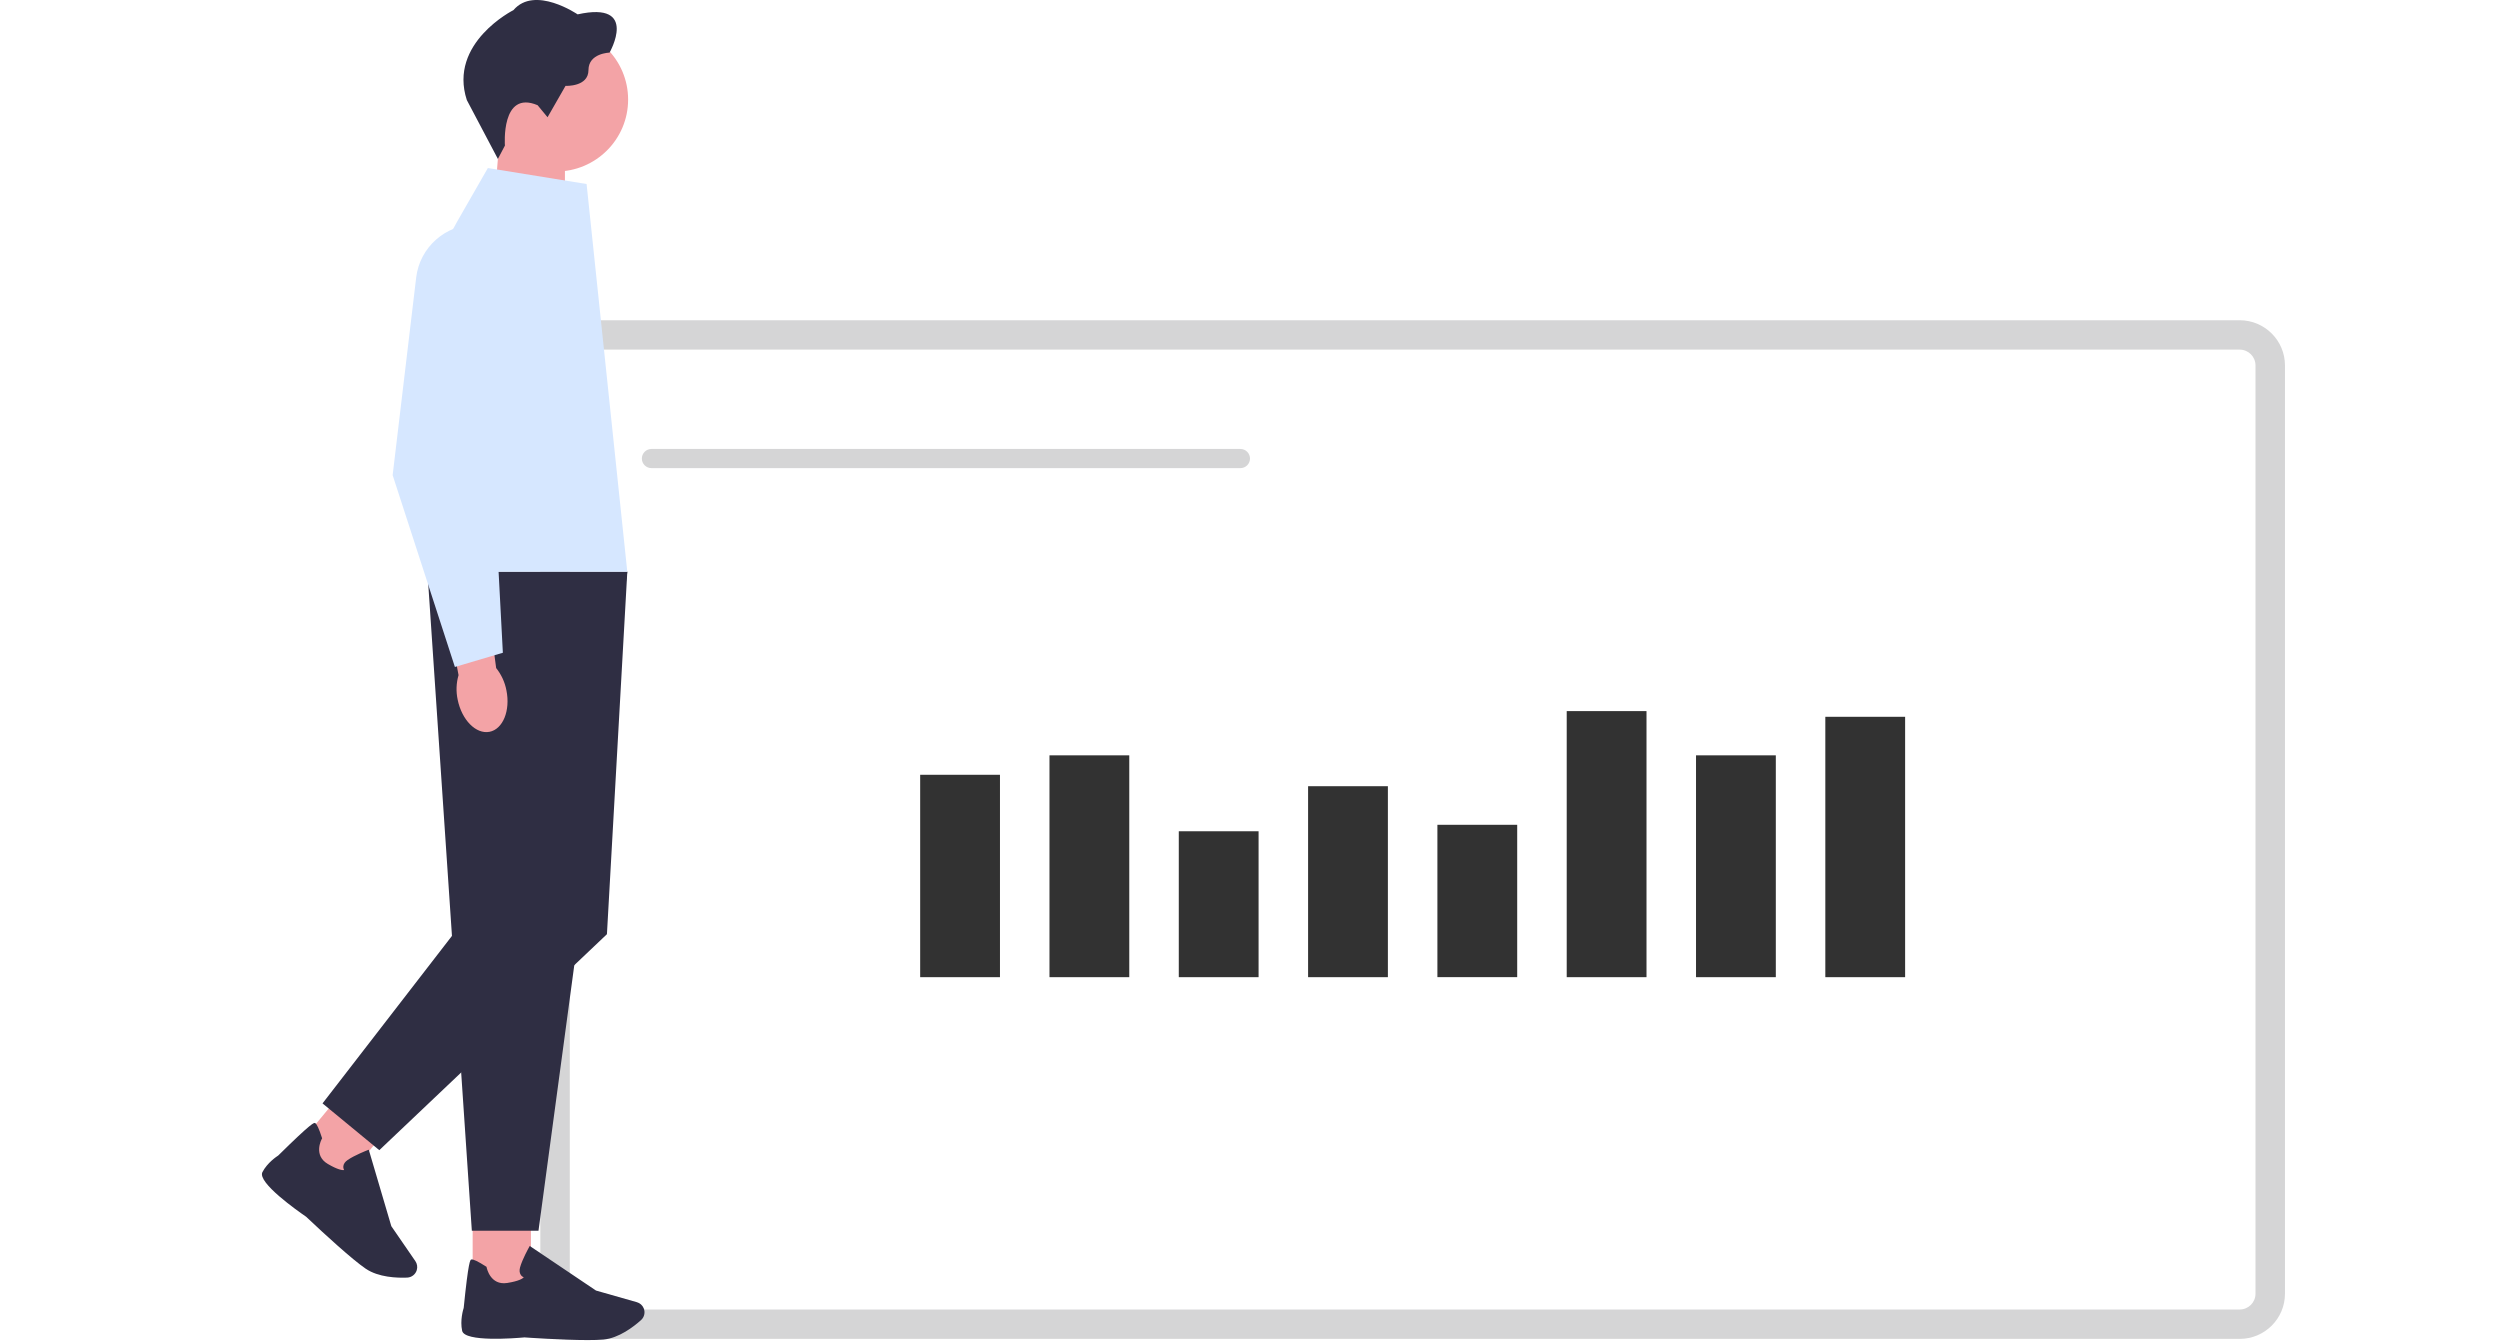 <svg width="331" height="178" viewBox="0 0 331 178" fill="none" xmlns="http://www.w3.org/2000/svg">
<g clip-path="url(#clip0_764_6834)">
<path d="M296.535 177.27H77.534C74.227 177.27 71.539 174.589 71.539 171.291V48.379C71.539 45.08 74.227 42.399 77.534 42.399H296.535C299.842 42.399 302.53 45.08 302.53 48.379V171.291C302.53 174.589 299.842 177.27 296.535 177.27ZM77.534 46.291C76.378 46.291 75.441 47.226 75.441 48.379V171.291C75.441 172.444 76.378 173.378 77.534 173.378H296.535C297.691 173.378 298.628 172.444 298.628 171.291V48.379C298.628 47.226 297.691 46.291 296.535 46.291H77.534Z" fill="#D5D5D6"/>
<path d="M132.396 102.581H121.831V129.378H132.396V102.581Z" fill="#323232"/>
<path d="M149.516 100.007H138.951V129.378H149.516V100.007Z" fill="#323232"/>
<path d="M166.636 110.059H156.071V129.378H166.636V110.059Z" fill="#323232"/>
<path d="M183.756 104.094H173.191V129.378H183.756V104.094Z" fill="#323232"/>
<path d="M200.877 109.203H190.312V129.373H200.877V109.203Z" fill="#323232"/>
<path d="M217.997 94.15H207.433V129.378H217.997V94.15Z" fill="#323232"/>
<path d="M235.118 100.007H224.553V129.378H235.118V100.007Z" fill="#323232"/>
<path d="M252.238 94.904H241.673V129.378H252.238V94.904Z" fill="#323232"/>
<path d="M86.254 59.442H164.227C164.929 59.442 165.5 60.011 165.5 60.712C165.5 61.412 164.929 61.981 164.227 61.981H86.254C85.552 61.981 84.981 61.412 84.981 60.712C84.981 60.011 85.552 59.442 86.254 59.442Z" fill="#D5D5D6"/>
<path d="M65.213 29.521L74.797 32.664V18.901H66.101L65.213 29.521Z" fill="#F3A3A6"/>
<path d="M73.612 22.71C78.886 22.71 83.162 18.446 83.162 13.185C83.162 7.924 78.886 3.659 73.612 3.659C68.337 3.659 64.061 7.924 64.061 13.185C64.061 18.446 68.337 22.71 73.612 22.71Z" fill="#F3A3A6"/>
<path d="M71.178 13.929L72.495 15.524L74.875 11.37C74.875 11.37 77.914 11.525 77.914 9.278C77.914 7.03 80.704 6.967 80.704 6.967C80.704 6.967 84.65 0.092 76.475 1.902C76.475 1.902 70.802 -1.975 67.983 1.338C67.983 1.338 59.335 5.682 61.808 13.248L65.92 21.041L66.851 19.275C66.851 19.275 66.285 11.866 71.178 13.929Z" fill="#2F2E43"/>
<path d="M70.295 159.902H62.579V170.819H70.295V159.902Z" fill="#F3A3A6"/>
<path d="M69.441 177.071C68.12 177.192 61.52 177.708 61.188 176.2C60.886 174.813 61.33 173.364 61.393 173.169C62.027 166.873 62.261 166.8 62.403 166.757C62.627 166.693 63.286 167 64.349 167.686L64.417 167.73L64.432 167.808C64.452 167.905 64.925 170.216 67.159 169.865C68.69 169.622 69.188 169.287 69.349 169.121C69.217 169.063 69.056 168.961 68.944 168.781C68.778 168.523 68.749 168.192 68.856 167.798C69.144 166.752 70.007 165.205 70.041 165.141L70.139 164.966L78.909 170.868L84.323 172.41C84.732 172.527 85.059 172.819 85.225 173.208C85.454 173.753 85.313 174.385 84.874 174.779C83.889 175.66 81.938 177.173 79.884 177.358C79.338 177.406 78.616 177.426 77.806 177.426C74.416 177.426 69.475 177.076 69.436 177.071H69.441Z" fill="#2F2E43"/>
<path d="M46.222 143.512L39.245 151.924L45.191 156.83L52.167 148.418L46.222 143.512Z" fill="#F3A3A6"/>
<path d="M40.547 161.108C39.455 160.359 34.036 156.564 34.743 155.192C35.397 153.932 36.665 153.1 36.84 152.988C41.352 148.541 41.581 148.634 41.718 148.692C41.933 148.785 42.24 149.442 42.625 150.643L42.65 150.716L42.611 150.784C42.562 150.872 41.45 152.954 43.396 154.102C44.732 154.89 45.332 154.944 45.557 154.92C45.493 154.793 45.435 154.608 45.459 154.399C45.493 154.097 45.683 153.82 46.025 153.587C46.917 152.964 48.566 152.322 48.639 152.293L48.825 152.22L51.81 162.344L54.995 166.975C55.234 167.326 55.302 167.759 55.18 168.167C55.009 168.732 54.497 169.131 53.902 169.155C52.58 169.209 50.112 169.131 48.41 167.968C47.961 167.661 47.391 167.219 46.766 166.703C44.157 164.548 40.572 161.137 40.542 161.108H40.547Z" fill="#2F2E43"/>
<path d="M83.054 75.691H56.589L62.471 162.952H71.295L83.059 75.691H83.054Z" fill="#2F2E43"/>
<path d="M77.665 80.498L83.055 75.691L80.358 123.686L50.219 152.283L42.703 146.09L60.267 123.36L77.665 80.498Z" fill="#2F2E43"/>
<path d="M77.665 24.364L64.593 22.248L60.535 29.327C55.374 38.327 53.272 48.748 54.535 59.038L56.589 75.701H83.054L77.665 24.369V24.364Z" fill="#D6E7FF"/>
<path d="M67.051 91.406C67.593 94.096 66.583 96.553 64.803 96.894C63.018 97.229 61.135 95.322 60.593 92.627C60.364 91.552 60.403 90.443 60.711 89.387L58.565 77.949L64.174 77.078L65.691 88.448C66.383 89.319 66.851 90.331 67.051 91.411V91.406Z" fill="#F3A3A6"/>
<path d="M60.228 88.307L51.99 62.921V62.882L55.102 36.742C55.58 32.738 58.985 29.721 63.023 29.721C65.496 29.721 67.789 30.835 69.31 32.781C70.832 34.727 71.364 37.214 70.764 39.612L65.267 61.539L66.579 86.424L60.224 88.307H60.228Z" fill="#D6E7FF"/>
</g>
<defs>
<clipPath id="clip0_764_6834">
<rect width="331" height="178" fill="white"/>
</clipPath>
</defs>
</svg>
